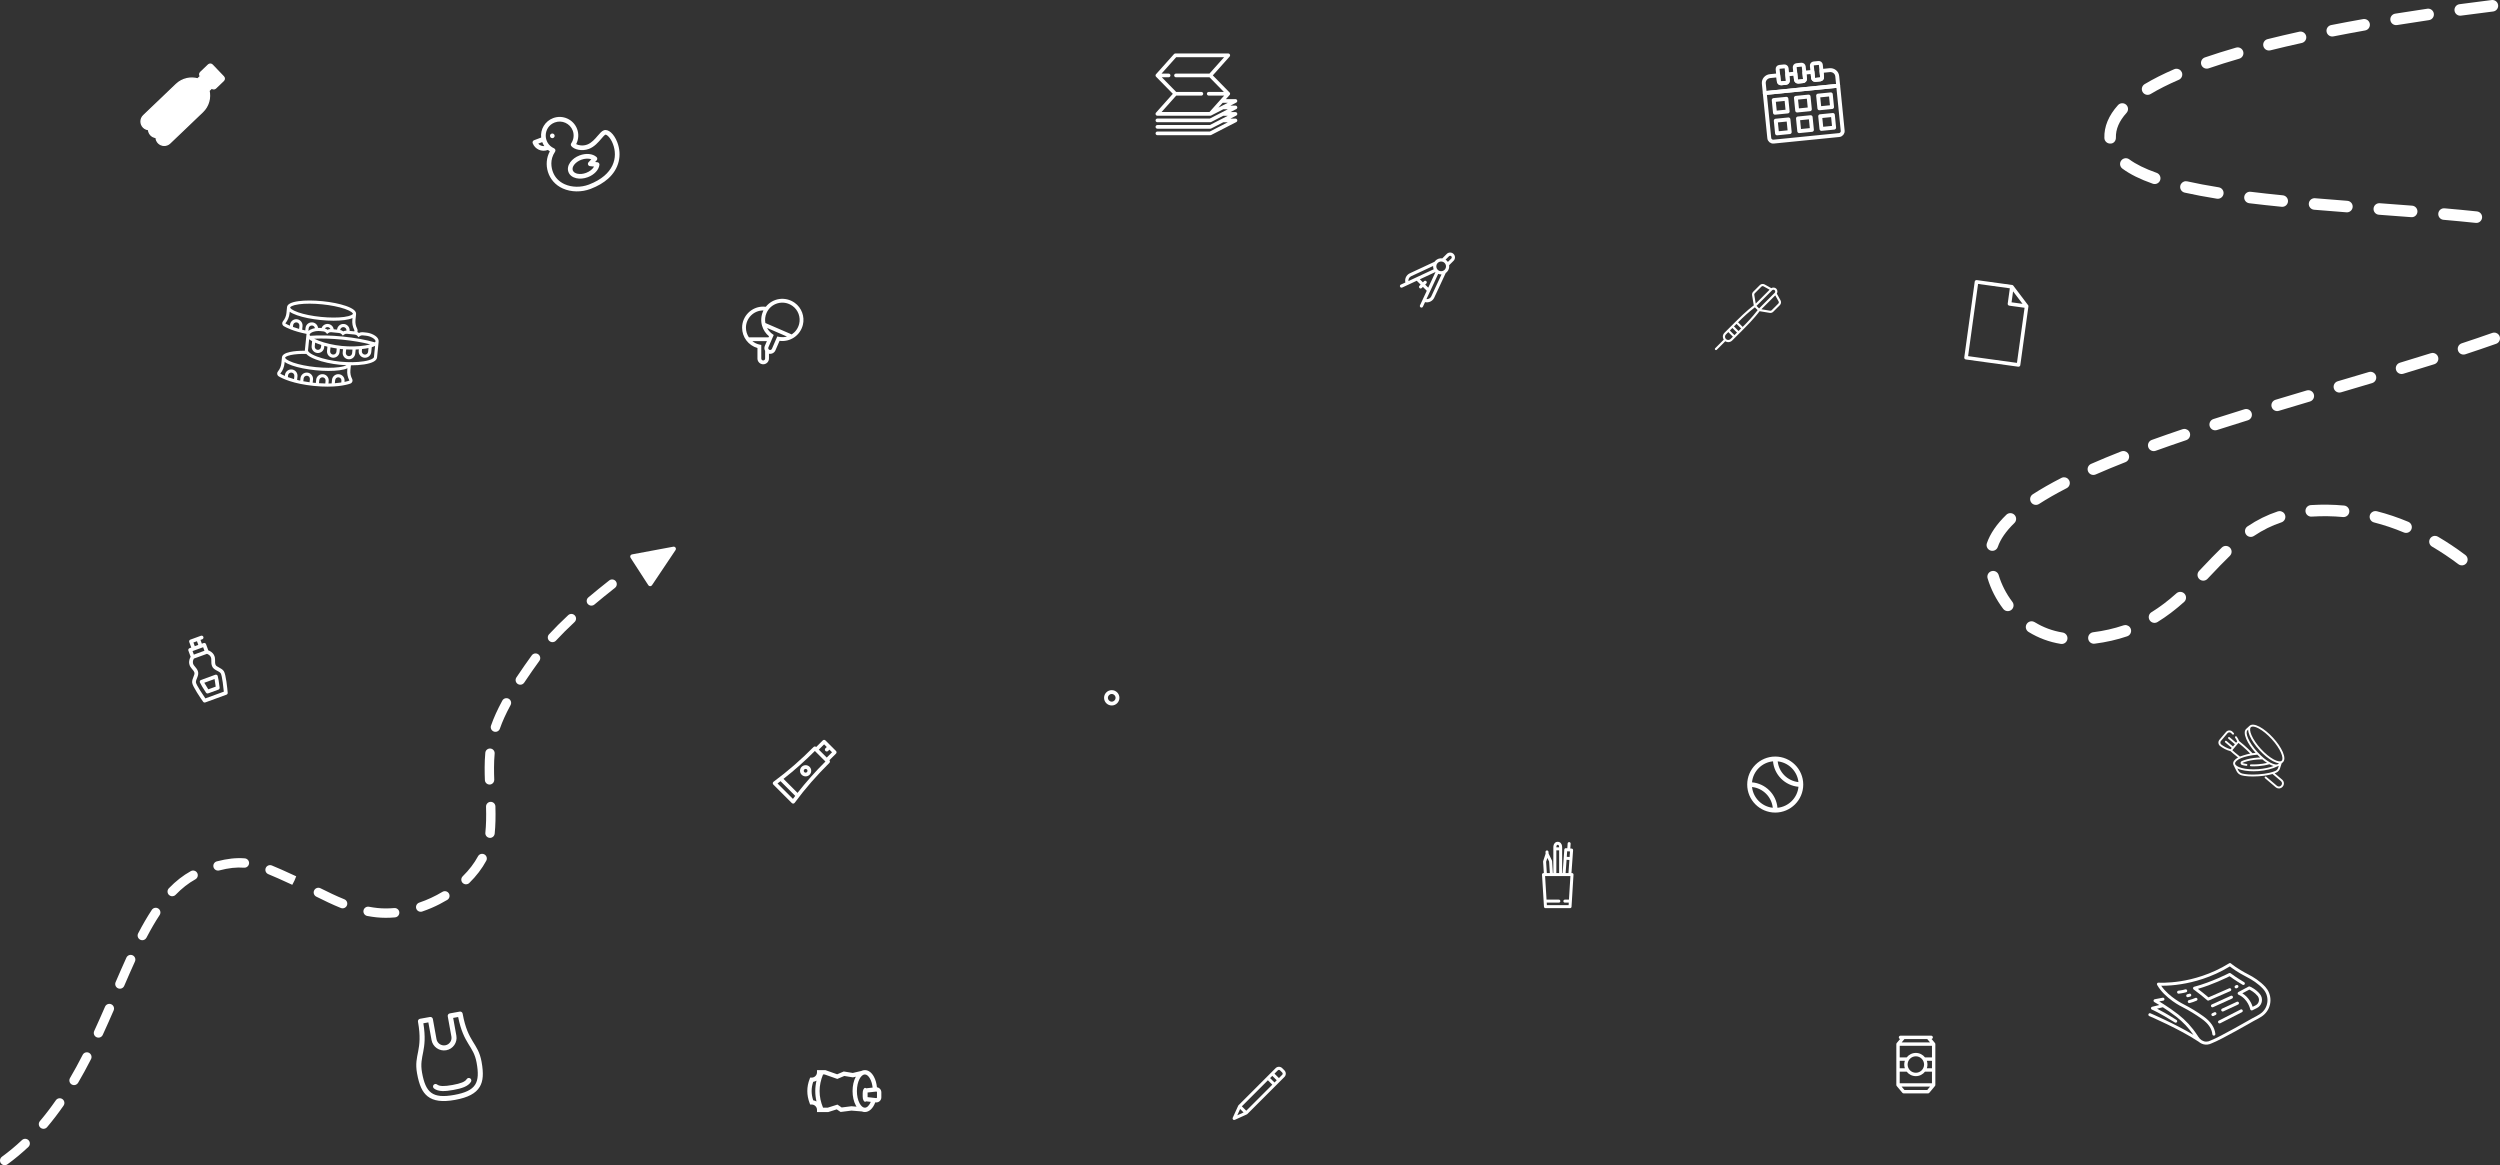 <?xml version="1.0" encoding="UTF-8"?>
<svg id="Réteg_1" data-name="Réteg 1" xmlns="http://www.w3.org/2000/svg" viewBox="0 0 1921.026 895.367">
  <rect x="0" y="0" width="1921.026" height="895.367" fill="#333333" stroke="none"/>
  <defs>
    <style>
      .cls-1, .cls-2 {
        fill: #fff;
      }

      .cls-2 {
        stroke-miterlimit: 10;
      }

      .cls-2, .cls-3 {
        stroke: #fff;
      }

      .cls-3 {
        fill: none;
        stroke-linecap: round;
        stroke-linejoin: round;
        stroke-width: 3px;
      }
    </style>
  </defs>
  <path class="cls-1" d="M517.364,420.087l-31.734,5.916c-1.184,.221-1.765,1.573-1.111,2.584l13.644,21.086c.661,1.021,2.151,1.033,2.828,.022l18.09-27.002c.834-1.245-.243-2.881-1.717-2.606"/>
  <path class="cls-1" d="M5.023,895.076c-1.511,.649-3.323,.194-4.332-1.191-1.171-1.607-.817-3.863,.791-5.036,5.304-3.861,10.484-8.167,15.396-12.795,1.447-1.365,3.73-1.296,5.095,.152,1.365,1.447,1.296,3.728-.152,5.094-5.13,4.836-10.547,9.335-16.095,13.378-.224,.161-.458,.293-.703,.398m29.831-27.976c-1.216,.522-2.675,.353-3.755-.558-1.519-1.286-1.707-3.56-.421-5.078,4.178-4.94,8.301-10.324,12.249-16.008,1.137-1.634,3.383-2.04,5.017-.903,1.634,1.136,2.038,3.383,.903,5.016-4.081,5.871-8.342,11.437-12.669,16.548-.371,.443-.828,.77-1.324,.983m23.478-33.577c-1.016,.437-2.221,.403-3.248-.201-1.717-1.005-2.292-3.213-1.287-4.932,3.288-5.604,6.471-11.438,9.731-17.829,.908-1.773,3.078-2.476,4.848-1.571,1.774,.905,2.478,3.073,1.574,4.848-3.327,6.516-6.576,12.47-9.935,18.2-.403,.687-1.002,1.193-1.683,1.485m273.353-135.889c-2.37,1.019-4.81,1.956-7.259,2.79-1.881,.64-3.931-.368-4.572-2.252-.64-1.882,.403-3.92,2.252-4.573,6.233-2.119,12.286-4.934,17.881-8.296,1.729-1.023,3.922-.475,4.947,1.233,1.023,1.705,.47,3.92-1.234,4.947-3.836,2.303-7.876,4.373-12.015,6.151m-26.995,7.019c-.339,.146-.707,.243-1.094,.279-4.893,.444-9.674,.43-14.219-.037-2.374-.248-4.794-.603-7.192-1.058-1.957-.374-3.239-2.259-2.869-4.214,.375-1.954,2.254-3.232,4.215-2.868,2.198,.418,4.415,.745,6.588,.972,4.08,.419,8.394,.43,12.82,.025,1.984-.178,3.738,1.283,3.918,3.262,.146,1.596-.773,3.04-2.167,3.639m54.812-25.415c-1.326,.57-2.925,.307-3.997-.788-1.392-1.42-1.37-3.705,.051-5.096,4.889-4.791,8.844-9.964,11.76-15.373,.937-1.759,3.13-2.406,4.88-1.462,1.754,.944,2.406,3.13,1.462,4.881-3.258,6.049-7.65,11.801-13.056,17.101-.329,.321-.703,.566-1.1,.737m-282.402,117.803c-.907,.39-1.966,.408-2.933-.038-1.808-.832-2.597-2.971-1.765-4.78,2.879-6.247,5.636-12.492,8.322-18.676,.798-1.821,2.919-2.66,4.742-1.869,1.827,.793,2.662,2.916,1.871,4.743-2.708,6.231-5.487,12.523-8.389,18.819-.388,.841-1.059,1.462-1.848,1.801m187.586-99.367c-.85,.366-1.841,.405-2.767,.033-6.538-2.63-12.941-5.746-18.884-8.72-1.777-.891-2.501-3.055-1.607-4.836,.892-1.782,3.056-2.497,4.836-1.608,5.802,2.904,12.046,5.944,18.344,8.477,1.847,.742,2.741,2.84,1.999,4.688-.371,.921-1.077,1.604-1.921,1.966m113.281-54.118c-.543,.234-1.15,.337-1.778,.274-1.978-.2-3.426-1.964-3.227-3.945,.584-5.859,.75-12.22,.521-20.027-.058-1.99,1.513-3.646,3.498-3.706,1.99-.058,3.648,1.508,3.706,3.498,.237,8.119,.061,14.778-.553,20.952-.137,1.35-1,2.453-2.167,2.954m-284.403,115.886c-.876,.377-1.901,.407-2.849-.002-1.827-.785-2.671-2.904-1.883-4.733,2.776-6.448,5.525-12.758,8.302-18.854,.83-1.809,2.968-2.609,4.774-1.784,1.809,.824,2.61,2.962,1.785,4.772-2.759,6.05-5.486,12.313-8.243,18.715-.379,.882-1.068,1.535-1.886,1.886m131.017-79.535l-2.108-.968c-6.175-2.835-11.506-5.283-16.303-7.212-1.845-.747-2.74-2.845-1.997-4.692,.743-1.844,2.838-2.737,4.692-1.997,4.952,1.997,10.355,4.478,16.616,7.353l2.127,.975-1.363,3.344-1.664,3.197Zm-113.799,42.279c-.96,.412-2.093,.405-3.091-.116-1.766-.919-2.449-3.096-1.53-4.862,3.573-6.848,7.007-12.752,10.499-18.041,1.099-1.659,3.331-2.117,4.994-1.019,1.658,1.095,2.116,3.33,1.019,4.993-3.352,5.079-6.662,10.773-10.122,17.403-.399,.765-1.035,1.326-1.769,1.642m266.83-119.612c-.397,.171-.832,.274-1.289,.29-1.99,.074-3.661-1.479-3.734-3.467-.212-5.734-.369-13.301,.328-20.951,.179-1.981,1.934-3.44,3.915-3.261,1.981,.18,3.442,1.931,3.261,3.916-.657,7.242-.507,14.509-.303,20.029,.056,1.53-.849,2.873-2.178,3.444m-188.394,63.897c-.521,.224-1.103,.329-1.706,.281-5.74-.46-11.799,.21-19.068,2.103-1.924,.506-3.892-.652-4.394-2.578-.502-1.925,.637-3.893,2.578-4.394,8.069-2.107,14.889-2.843,21.457-2.318,1.984,.159,3.466,1.897,3.307,3.88-.111,1.381-.984,2.515-2.174,3.026m-55.461,21.925c-1.293,.555-2.849,.321-3.928-.717-1.43-1.385-1.468-3.668-.088-5.099,5.373-5.557,10.899-9.874,16.896-13.202,1.771-.948,3.938-.336,4.9,1.403,.967,1.742,.339,3.934-1.403,4.901-5.366,2.976-10.341,6.872-15.206,11.908-.345,.355-.744,.622-1.171,.806m248.367-126.336c-.796,.342-1.717,.401-2.599,.094-1.884-.649-2.88-2.7-2.229-4.58,2.032-5.88,4.958-12.343,8.697-19.213,.957-1.748,3.143-2.392,4.889-1.442,1.75,.953,2.394,3.139,1.442,4.889-3.549,6.52-6.316,12.615-8.218,18.117-.345,.999-1.084,1.749-1.982,2.135m19.11-36.197c-1.08,.465-2.364,.392-3.413-.302-1.659-1.099-2.118-3.334-1.019-4.994,4.118-6.228,8.277-12.068,11.8-16.964,1.167-1.616,3.416-1.981,5.031-.817,1.614,1.164,1.981,3.415,.817,5.03-3.483,4.837-7.588,10.608-11.636,16.725-.401,.609-.956,1.054-1.58,1.322m24.723-32.698c-1.267,.545-2.79,.334-3.868-.659-1.465-1.35-1.556-3.629-.208-5.093,4.306-4.669,9.253-9.61,14.705-14.688,1.443-1.356,3.733-1.279,5.092,.182,1.357,1.455,1.276,3.735-.182,5.093-5.317,4.955-10.134,9.763-14.314,14.298-.355,.386-.775,.674-1.225,.867m29.894-28.056c-1.423,.611-3.131,.254-4.18-.992-1.282-1.522-1.086-3.793,.438-5.076,4.917-4.139,10.155-8.397,16.012-13.013,1.569-1.234,3.828-.967,5.061,.598,1.23,1.563,.963,3.83-.599,5.061-5.796,4.571-10.974,8.78-15.836,12.868-.275,.233-.579,.418-.896,.554"/>
  <path class="cls-1" d="M1778.158,161.162c8.23,.695,16.55,1.349,24.894,1.984,2.422,.215,4.571-1.639,4.761-4.081,.186-2.446-1.643-4.578-4.086-4.761-8.321-.637-16.617-1.293-24.826-1.98-.221-.021-.438-.021-.652-.008-2.159,.133-3.953,1.833-4.139,4.056-.205,2.439,1.606,4.584,4.047,4.789h.001Z"/>
  <path class="cls-1" d="M1744.573,38.686c7.601-1.9,15.719-3.807,24.13-5.657,2.391-.529,3.902-2.897,3.375-5.285-.476-2.163-2.455-3.607-4.6-3.475-.227,.014-.457,.045-.685,.094-8.492,1.873-16.692,3.797-24.373,5.716-2.376,.593-3.819,3.005-3.226,5.38,.595,2.377,2.985,3.835,5.38,3.227h0Z"/>
  <path class="cls-1" d="M1728.359,156.17c8.076,.986,16.401,1.892,24.898,2.73,2.451,.262,4.607-1.542,4.849-3.978,.24-2.436-1.541-4.609-3.979-4.849-8.428-.835-16.683-1.727-24.692-2.709-.276-.035-.548-.039-.815-.023-2.092,.129-3.862,1.73-4.126,3.885-.297,2.432,1.434,4.647,3.865,4.943h0Z"/>
  <path class="cls-1" d="M1745.557,312.726c.709,2.347,3.192,3.677,5.527,2.964,7.955-2.402,15.939-4.786,23.911-7.156,2.348-.696,3.686-3.166,2.988-5.513-.599-2.018-2.505-3.289-4.519-3.165-.33,.02-.663,.078-.994,.177-7.985,2.371-15.981,4.76-23.949,7.167-2.345,.707-3.672,3.181-2.964,5.527h0Z"/>
  <path class="cls-1" d="M1652.523,72.262c6.155-3.699,13.453-7.378,21.688-10.94,2.247-.971,3.281-3.583,2.309-5.831-.761-1.762-2.531-2.778-4.342-2.666-.499,.031-1.002,.145-1.488,.357-8.594,3.715-16.242,7.575-22.732,11.472-2.1,1.262-2.781,3.986-1.518,6.086,1.26,2.101,3.988,2.779,6.084,1.521h0Z"/>
  <path class="cls-1" d="M1675.365,142.713c-.536,2.389,.969,4.76,3.357,5.299,7.476,1.669,15.811,3.243,24.774,4.674,2.414,.385,4.692-1.261,5.079-3.68,.385-2.418-1.263-4.691-3.68-5.075-8.784-1.403-16.937-2.944-24.235-4.577-.418-.092-.834-.123-1.242-.098-1.919,.118-3.612,1.486-4.053,3.457h0Z"/>
  <path class="cls-1" d="M1725.689,314.298c-.348,.021-.698,.084-1.043,.191-8.017,2.484-15.971,4.985-23.824,7.507-2.331,.749-3.616,3.247-2.867,5.579,.752,2.331,3.258,3.628,5.58,2.867,7.822-2.515,15.747-5.006,23.735-7.48,2.339-.725,3.649-3.209,2.925-5.549-.618-1.995-2.513-3.238-4.505-3.116h-.001Z"/>
  <path class="cls-1" d="M1697.138,52.519c7.231-2.499,15.15-4.992,23.539-7.418,2.353-.678,3.707-3.136,3.029-5.489-.588-2.034-2.503-3.322-4.53-3.197-.321,.02-.642,.075-.965,.169-8.53,2.466-16.594,5.007-23.969,7.548-2.313,.798-3.544,3.325-2.744,5.641,.796,2.311,3.309,3.528,5.64,2.747h0Z"/>
  <path class="cls-1" d="M1867.901,271.402c-7.767,2.43-15.714,4.868-23.799,7.314-2.343,.712-3.668,3.186-2.959,5.531,.709,2.346,3.183,3.653,5.531,2.959,8.11-2.457,16.084-4.901,23.875-7.34,2.338-.73,3.64-3.219,2.908-5.556-.621-1.988-2.511-3.226-4.5-3.103-.352,.022-.707,.086-1.056,.195h0Z"/>
  <path class="cls-1" d="M1877.63,168.902c8.471,.741,16.747,1.524,24.753,2.367,2.428,.275,4.62-1.513,4.875-3.946,.255-2.437-1.511-4.619-3.948-4.876-8.053-.849-16.384-1.637-24.907-2.383-.224-.017-.446-.021-.667-.007-2.153,.133-3.944,1.823-4.138,4.039-.213,2.439,1.593,4.592,4.031,4.806h0Z"/>
  <path class="cls-1" d="M1891.064,12.015c8.956-1.202,17.246-2.26,24.668-3.178,2.43-.302,4.158-2.513,3.858-4.946-.29-2.339-2.348-4.026-4.67-3.883-.091,.006-.183,.016-.274,.026-7.453,.919-15.777,1.98-24.767,3.193-2.427,.328-4.128,2.559-3.803,4.986s2.58,4.162,4.988,3.801h0Z"/>
  <path class="cls-1" d="M1629.952,123.369c-1.456,1.968-1.04,4.747,.932,6.204,5.894,4.354,13.531,8.148,23.347,11.6,2.308,.813,4.839-.403,5.656-2.709,.812-2.311-.403-4.844-2.713-5.657-8.844-3.113-15.916-6.599-21.019-10.372-.873-.64-1.903-.92-2.906-.858-1.265,.078-2.485,.691-3.296,1.791h0Z"/>
  <path class="cls-1" d="M1792.994,27.972c8.173-1.614,16.333-3.133,24.398-4.567,2.412-.426,4.019-2.73,3.592-5.143-.398-2.241-2.416-3.787-4.633-3.65-.169,.01-.339,.03-.508,.061-8.121,1.438-16.336,2.969-24.57,4.596-2.403,.474-3.965,2.809-3.491,5.211,.473,2.404,2.782,3.958,5.212,3.492Z"/>
  <path class="cls-1" d="M1827.96,165.008c8.344,.615,16.65,1.231,24.856,1.866,2.447,.223,4.575-1.632,4.762-4.078,.19-2.441-1.636-4.577-4.079-4.765-8.215-.635-16.53-1.25-24.885-1.872-.205-.012-.406-.014-.608-.002-2.178,.134-3.977,1.86-4.143,4.101-.181,2.441,1.653,4.567,4.096,4.75h.001Z"/>
  <path class="cls-1" d="M1796.341,292.958c-2.349,.694-3.689,3.161-2.995,5.512,.694,2.348,3.151,3.681,5.512,2.995,8.031-2.374,16.015-4.738,23.912-7.089,2.349-.699,3.687-3.17,2.986-5.515-.599-2.018-2.507-3.287-4.519-3.163-.33,.02-.666,.078-.995,.177-7.894,2.35-15.874,4.711-23.9,7.084h0Z"/>
  <path class="cls-1" d="M1841.884,19.256c8.433-1.353,16.652-2.615,24.564-3.779,2.424-.354,4.098-2.609,3.742-5.031-.339-2.3-2.381-3.923-4.656-3.783-.124,.008-.251,.02-.377,.04-7.947,1.167-16.209,2.432-24.68,3.796-2.419,.387-4.065,2.663-3.674,5.082,.389,2.415,2.612,4.022,5.082,3.674h0Z"/>
  <path class="cls-1" d="M1632.869,480.308c-.385,.024-.772,.1-1.155,.229-7.264,2.466-15.098,4.244-23.285,5.283-2.431,.308-4.15,2.529-3.842,4.958,.306,2.429,2.462,4.146,4.958,3.843,8.777-1.114,17.196-3.027,25.022-5.685,2.318-.787,3.56-3.306,2.773-5.625-.657-1.935-2.523-3.123-4.47-3.003h0Z"/>
  <path class="cls-1" d="M1850.553,400.965c-7.936-3.329-16.067-6.063-24.172-8.132-.458-.117-.922-.158-1.369-.13-1.872,.115-3.535,1.419-4.026,3.333-.604,2.372,.829,4.787,3.203,5.393,7.682,1.959,15.4,4.556,22.932,7.715,2.27,.949,4.859-.115,5.805-2.374,.948-2.259-.115-4.857-2.374-5.805h0Z"/>
  <path class="cls-1" d="M1751.399,392.744c-.373,.023-.754,.095-1.127,.219-8.139,2.704-15.742,6.46-23.243,11.487-2.036,1.362-2.58,4.119-1.216,6.153,1.365,2.035,4.114,2.576,6.152,1.215,6.828-4.573,13.732-7.989,21.103-10.434,2.324-.773,3.582-3.283,2.811-5.607-.647-1.952-2.52-3.153-4.481-3.032h0Z"/>
  <path class="cls-1" d="M1916.321,255.56c-.404,.025-.809,.106-1.208,.248-7.523,2.664-15.382,5.332-23.521,8.008-2.325,.763-3.592,3.271-2.826,5.598,.763,2.325,3.249,3.594,5.597,2.827,8.203-2.698,16.125-5.385,23.709-8.07,2.308-.818,3.516-3.353,2.7-5.661-.676-1.911-2.526-3.068-4.452-2.95h.001Z"/>
  <path class="cls-1" d="M1801.224,388.468c-8.259-.767-16.675-.895-25.076-.377l-.443,.029c-2.445,.151-4.304,2.255-4.154,4.7,.151,2.444,2.254,4.304,4.699,4.154l.501-.033c7.889-.486,15.847-.365,23.65,.36,2.437,.211,4.6-1.568,4.828-4.006,.225-2.44-1.568-4.6-4.006-4.828h.001Z"/>
  <path class="cls-1" d="M1894.401,426.461c-6.879-5.183-13.979-9.926-21.103-14.095-.788-.463-1.661-.652-2.509-.6-1.426,.088-2.782,.861-3.557,2.187-1.239,2.113-.529,4.83,1.586,6.066,6.827,3.999,13.638,8.55,20.244,13.527,1.954,1.475,4.738,1.086,6.212-.873,1.474-1.956,1.084-4.738-.873-6.212h0Z"/>
  <path class="cls-1" d="M1621.577,110.32c2.569,.115,4.378-2.113,4.305-4.562-.187-6.484,2.489-12.715,8.185-19.037,1.642-1.821,1.494-4.628-.325-6.264-.921-.833-2.094-1.203-3.242-1.133-1.12,.069-2.213,.562-3.021,1.458-7.197,7.99-10.718,16.478-10.464,25.237,.071,2.447,2.113,4.373,4.561,4.3h0Z"/>
  <path class="cls-1" d="M1544.508,394.302c-1.018,.063-2.02,.474-2.809,1.239-7.411,7.168-12.444,14.522-14.958,21.861-.794,2.319,.442,4.839,2.758,5.634,2.318,.794,4.839-.443,5.634-2.758,2.056-6,6.34-12.178,12.734-18.361,1.759-1.703,1.807-4.512,.103-6.272-.938-.971-2.214-1.419-3.462-1.342h0Z"/>
  <path class="cls-1" d="M1585.76,366.751c-.593,.037-1.188,.195-1.75,.484-8.179,4.195-15.584,8.429-22.007,12.578-2.057,1.329-2.647,4.076-1.316,6.133s4.072,2.65,6.133,1.316c6.174-3.989,13.321-8.072,21.24-12.136,2.178-1.117,3.041-3.791,1.92-5.971-.828-1.617-2.515-2.509-4.22-2.404h0Z"/>
  <path class="cls-1" d="M1584.944,486.026c-7.687-1.236-14.932-3.923-21.535-7.982-.807-.497-1.712-.704-2.592-.65-1.392,.086-2.722,.825-3.509,2.104-1.283,2.086-.631,4.816,1.455,6.1,7.597,4.673,15.933,7.764,24.773,9.185,2.408,.377,4.692-1.257,5.083-3.675,.389-2.419-1.257-4.693-3.675-5.082h0Z"/>
  <path class="cls-1" d="M1710.078,419.498c-1.014,.063-2.013,.473-2.803,1.233-4.989,4.808-9.855,9.942-14.562,14.905l-2.907,3.063c-1.689,1.773-1.618,4.58,.156,6.269,1.775,1.69,4.585,1.625,6.269-.156l2.917-3.072c4.853-5.117,9.437-9.953,14.282-14.623,1.763-1.7,1.816-4.508,.114-6.271-.939-.975-2.214-1.425-3.468-1.348h.002Z"/>
  <path class="cls-1" d="M1535.796,441.875c-.599-2.018-2.507-3.289-4.521-3.165-.331,.02-.663,.078-.994,.174-2.347,.698-3.686,3.165-2.99,5.512,2.449,8.257,6.594,16.365,11.989,23.455,1.487,1.955,4.274,2.329,6.214,.845,1.95-1.483,2.327-4.265,.844-6.214-4.75-6.245-8.396-13.371-10.541-20.608h0Z"/>
  <path class="cls-1" d="M1678.224,329.582c-.382,.024-.768,.099-1.146,.227-8.049,2.718-15.94,5.461-23.63,8.233-2.305,.832-3.5,3.373-2.671,5.676,.828,2.302,3.374,3.5,5.676,2.67,7.634-2.751,15.47-5.477,23.459-8.174,2.322-.783,3.568-3.301,2.785-5.62-.656-1.94-2.521-3.132-4.473-3.011h0Z"/>
  <path class="cls-1" d="M1675.067,454.806c-.961,.059-1.91,.43-2.684,1.122-6.495,5.818-12.762,10.554-19.159,14.483-2.086,1.283-2.738,4.013-1.457,6.101,1.283,2.082,4.007,2.742,6.102,1.457,6.853-4.211,13.536-9.258,20.433-15.433,1.824-1.633,1.979-4.437,.345-6.263-.942-1.051-2.273-1.548-3.58-1.468h0Z"/>
  <path class="cls-1" d="M1610.351,364.583c7.065-3.101,14.759-6.289,22.875-9.473,2.279-.895,3.403-3.468,2.507-5.75-.72-1.836-2.532-2.922-4.401-2.806-.45,.028-.904,.127-1.349,.299-8.221,3.228-16.026,6.461-23.196,9.61-2.244,.984-3.263,3.601-2.278,5.842,.983,2.244,3.597,3.261,5.842,2.279h0Z"/>
  <g>
    <path class="cls-2" d="M160.448,77.804c.694-2.669,.736-5.454,.13-8.129l2.128-2.034c.797,.834,2.119,.864,2.954,.067l6.042-5.775c.833-.797,.864-2.119,.067-2.954l-8.662-9.063c-.797-.834-2.12-.863-2.954-.067l-6.042,5.775c-.834,.797-.864,2.119-.067,2.954l-2.128,2.034c-2.646-.726-5.429-.81-8.127-.238-3.128,.663-6.004,2.183-8.316,4.393l-25.166,24.053c-2.498,2.388-2.588,6.364-.2,8.862,1.108,1.16,2.559,1.799,4.045,1.915,.048,1.489,.621,2.967,1.729,4.127s2.559,1.799,4.045,1.915c.048,1.489,.622,2.968,1.73,4.127,2.388,2.498,6.364,2.588,8.862,.201l25.166-24.053c2.312-2.21,3.96-5.014,4.765-8.109"/>
    <rect class="cls-2" x="128.632" y="72.97" width="16.994" height="20.894" transform="translate(-19.64 117.859) rotate(-43.704)"/>
    <rect class="cls-2" x="160.817" y="54.6" width="4.179" height="8.358" transform="translate(4.526 128.844) rotate(-43.704)"/>
    <path class="cls-2" d="M151.762,64.942c.745,.267,1.577,.091,2.149-.456l3.021-2.887,2.887,3.021-3.021,2.887c-.573,.547-.786,1.37-.553,2.126,1.366,4.43,.306,9.15-2.761,12.55l-14.384-15.05c3.535-2.91,8.299-3.755,12.662-2.19Z"/>
    <path class="cls-2" d="M124.677,106.878c-.796-.833-.766-2.158,.067-2.954s.864-2.121,.067-2.955-2.12-.864-2.954-.066-2.158,.766-2.954-.068-.766-2.158,.067-2.954,.865-2.12,.068-2.954-2.121-.864-2.955-.067-2.158,.766-2.954-.067-.766-2.158,.067-2.954l7.552-7.218,14.436,15.104-7.552,7.218c-.833,.796-2.158,.766-2.954-.067"/>
  </g>
  <g>
    <path class="cls-1" d="M474.335,109.349c-2.498-6.54-6.965-10.498-10.389-9.206-1.583,.597-2.936,2.177-4.649,4.178-2.095,2.448-4.703,5.494-8.028,6.748-3.362,1.268-6.827,.631-8.536-.322,1.869-3.594,2.151-7.839,.716-11.643-2.785-7.385-11.061-11.128-18.446-8.342-6.229,2.349-9.866,8.604-9.181,14.937l-5.446,2.054c-.925,.349-1.392,1.381-1.043,2.306,1.741,4.616,6.913,6.955,11.529,5.214l.123-.046c.477,.387,.98,.747,1.508,1.074-5.25,9.547-1.905,23.224,9.955,28.529,6.383,2.855,14.326,2.984,21.294,.355l.222-.085c5.35-2.069,9.819-4.684,13.281-7.773,8.497-7.581,10.847-18.135,7.088-27.978m-60.734,1.014l3.061-1.155c.409,1.085,.942,2.101,1.58,3.035-1.764,.176-3.507-.538-4.641-1.88m39.074,31.4l-.196,.075c-6.103,2.302-13.03,2.203-18.569-.275-4.326-1.935-7.441-5.153-9.008-9.306l-.02-.053c-1.201-3.176-2.589-9.423,1.614-15.586,.299-.44,.388-.99,.241-1.501-.147-.511-.513-.931-.999-1.145-8.802-3.873-8.407-16.49,.529-19.861,5.539-2.089,11.745,.718,13.834,6.257,1.216,3.224,.782,6.877-1.16,9.77-.428,.638-.402,1.479,.067,2.089,2.058,2.673,8.117,4.231,13.523,2.192,4.184-1.578,7.123-5.012,9.484-7.77,1.156-1.352,2.468-2.884,3.192-3.158,.687-.259,3.743,1.791,5.784,7.135,3.869,10.131,1.09,23.632-18.317,31.137"/>
    <path class="cls-1" d="M423.771,102.702c.924-.349,1.957,.118,2.305,1.043s-.118,1.958-1.042,2.306-1.957-.119-2.306-1.044,.118-1.957,1.043-2.305"/>
    <path class="cls-1" d="M458.954,121.895c-.024-.481-.241-.932-.602-1.251-2.951-2.607-8.045-3.09-12.979-1.229-3.01,1.135-5.562,3.007-7.186,5.272-1.78,2.482-2.269,5.152-1.376,7.518s3.023,4.049,5.999,4.738c2.715,.627,5.867,.348,8.877-.787,4.934-1.861,8.44-5.587,8.935-9.493,.06-.478-.075-.96-.375-1.337-.3-.378-.738-.618-1.217-.667l-1.734-.18,1.183-1.28c.327-.353,.497-.824,.474-1.304m-8.53,10.913c-4.537,1.711-9.238,.857-10.265-1.866s1.939-6.468,6.476-8.18c2.756-1.04,5.659-1.146,7.724-.378l-2.12,2.291c-.461,.498-.6,1.212-.361,1.846s.815,1.079,1.49,1.149l3.105,.321c-1.044,1.939-3.293,3.776-6.05,4.816"/>
  </g>
  <path class="cls-1" d="M642.395,579.08c.56-.56,.56-1.469,0-2.03l-8.122-8.122c-.56-.56-1.47-.56-2.03,0l-5.076,5.076c-.569-.569-1.498-.55-2.039,.009-9.471,9.634-20.097,18.86-30.728,26.681-.698,.515-.791,1.543-.165,2.172l14.213,14.213c.623,.623,1.652,.539,2.171-.165,8.446-11.48,16.862-20.89,26.7-30.728,.57-.57,.545-1.484,0-2.03l5.076-5.076Zm-33.093,34.792l-11.86-11.859c.771-.576,1.542-1.159,2.313-1.749l11.295,11.296c-.59,.77-1.173,1.541-1.748,2.312m3.521-4.6l-10.78-10.781c8.357-6.554,16.579-13.859,24.114-21.436l8.111,8.111c-7.601,7.557-14.908,15.776-21.445,24.106m20.435-37.298l2.03,2.03-1.015,1.016c-.561,.56-.561,1.469,0,2.03,.561,.561,1.47,.561,2.03,0l1.016-1.015,2.03,2.03-4.061,4.061-6.091-6.091,4.061-4.061Z"/>
  <path class="cls-1" d="M615.999,589.231c-.813,.814-1.261,1.895-1.261,3.046s.448,2.232,1.261,3.045c.84,.84,1.943,1.26,3.046,1.26s2.206-.42,3.045-1.26c.814-.813,1.262-1.895,1.262-3.045s-.448-2.232-1.262-3.046c-1.679-1.679-4.411-1.679-6.091,0m4.061,4.061c-.271,.271-.632,.42-1.015,.42s-.744-.149-1.015-.42-.421-.632-.421-1.015,.15-.744,.421-1.015c.28-.28,.647-.42,1.015-.42s.735,.14,1.015,.42c.271,.271,.421,.631,.421,1.015,0,.383-.15,.744-.421,1.015"/>
  <g>
    <path class="cls-1" d="M349.738,845.155c9.857-1.782,15.853-4.954,18.872-9.982,2.649-4.416,3.08-10.178,1.44-19.27-2.692-14.921-10.492-14.509-14.551-37.01-.19-1.053-1.198-1.752-2.251-1.562l-7.626,1.376c-1.053,.19-1.753,1.197-1.563,2.25l2.805,15.549c.565,3.13-1.522,6.138-4.654,6.703-3.177,.573-6.227-1.546-6.801-4.723l-2.79-15.465c-.19-1.053-1.197-1.752-2.25-1.562l-7.627,1.376c-1.053,.19-1.752,1.197-1.562,2.25,4.059,22.497-3.383,24.896-.701,39.762,1.641,9.093,4.058,14.343,8.084,17.556,4.585,3.657,11.308,4.533,21.157,2.756l.019-.003Zm-25.446-20.997c-2.396-13.281,4.474-16.422,1.027-37.852l3.831-.691,2.446,13.558c.953,5.28,6.023,8.799,11.302,7.847,5.234-.944,8.724-5.97,7.779-11.203l-2.461-13.642,3.831-.691c4.257,21.274,11.784,21.775,14.19,35.106,2.754,15.265-.147,21.671-17.187,24.751l-.019,.003c-16.896,3.048-21.962-1.793-24.74-17.187"/>
    <path class="cls-1" d="M361.886,831.283c.57-.906,.298-2.101-.608-2.672-.905-.57-2.101-.298-2.671,.608-1.272,2.021-4.439,3.324-10.934,4.496s-9.925,1.061-11.821-.387c-.851-.65-2.066-.488-2.716,.363-.649,.85-.488,2.066,.363,2.716,3.343,2.554,8.358,2.295,14.861,1.122,6.497-1.173,11.284-2.684,13.525-6.246"/>
  </g>
  <path class="cls-1" d="M171.99,515.738c-1.798-2.654-5.692-3.093-6.381-4.98-.843-2.311,.347-4.569-1.202-7.46-1.161-2.167-3.219-3.164-4.36-3.569l-1.732-4.745c-.273-.749-1.102-1.134-1.85-.861l-1.356,.495-1.056-2.892,1.356-.495c.749-.273,1.134-1.102,.86-1.851s-1.102-1.134-1.85-.861l-8.135,2.969c-.749,.273-1.134,1.102-.861,1.85l1.551,4.249-1.356,.495c-.749,.273-1.135,1.102-.862,1.851l1.732,4.745c-.612,1.045-1.543,3.133-1.036,5.539,.68,3.219,3.044,4.172,3.886,6.48,.69,1.89-2.007,4.726-1.672,7.919,.308,2.937,6.742,12.246,8.411,14.607,.376,.531,1.062,.746,1.674,.523l16.269-5.938c.612-.224,.998-.83,.943-1.478-.246-2.906-1.32-14.148-2.975-16.591m-19.619-20.201l-2.712,.99-1.03-2.822,2.712-.99,1.03,2.822Zm-4.408,4.761l8.135-2.969,.99,2.712-8.135,2.969-.99-2.712Zm24.024,31.178l-14.182,5.176c-1.14-1.65-7.058-10.338-7.268-12.338-.24-2.282,2.718-5.309,1.513-8.608-1.07-2.932-3.298-3.833-3.774-6.087-.327-1.546,.382-2.963,.748-3.564l9.968-3.638c.672,.225,2.123,.854,2.868,2.244,1.099,2.051-.046,4.123,1.036,7.087,1.204,3.298,5.415,3.71,6.702,5.609,1.128,1.665,2.197,12.124,2.388,14.119"/>
  <path class="cls-1" d="M165.433,518.487l-10.979,4.007c-.378,.138-.68,.426-.836,.796-.156,.37-.151,.789,.015,1.155,.658,1.453,2.442,4.435,4.655,7.779,.368,.557,1.071,.788,1.698,.559l7.841-2.862c.627-.229,1.015-.858,.938-1.521-.461-3.984-1.017-7.414-1.45-8.949-.109-.387-.374-.71-.732-.893-.357-.183-.775-.208-1.152-.07m.331,9.115l-5.693,2.078c-1.268-1.949-2.362-3.737-3.088-5.036l7.899-2.883c.282,1.462,.596,3.534,.881,5.842"/>
  <path class="cls-1" d="M948.813,860.522l9.321-4.237c.119-.054,.248-.14,.351-.244,.964-.963,27.086-27.086,28.483-28.483,1.402-1.402,1.402-3.682,0-5.084l-1.694-1.694c-1.402-1.402-3.683-1.402-5.085,0-1.09,1.09-27.845,27.845-28.483,28.483-.104,.104-.19,.235-.243,.351l-4.237,9.321c-.207,.455-.11,.99,.244,1.343,.351,.351,.886,.451,1.343,.244m28.835-33.811l3.389,3.389-1.695,1.695-3.389-3.389,1.695-1.695Zm-3.39,3.389l3.39,3.39-20.01,20.009-3.39-3.389,20.01-20.01Zm7.626-7.626c.467-.467,1.227-.467,1.695,0l1.694,1.695c.468,.467,.468,1.227,0,1.694l-2.542,2.543-3.389-3.39,2.542-2.542Zm-28.955,29.706l2.639,2.639-4.838,2.198,2.199-4.837Z"/>
  <path class="cls-1" d="M1075.825,220.339c.291,.624,1.03,.888,1.648,.6,.503-.235,10.659-4.97,11.17-5.209l2.977,2.976-.877,.877c-.484,.484-.484,1.269,0,1.753,.484,.485,1.269,.485,1.754,0l.876-.876,2.976,2.976c-.244,.524-4.984,10.691-5.208,11.171-.29,.62-.021,1.358,.6,1.648,.617,.288,1.356,.023,1.647-.6l1.625-3.484c2.817,.675,5.801-.707,7.061-3.409l8.853-18.986c.301-.209,.588-.445,.856-.713,1.431-1.431,2.015-3.393,1.751-5.257l3.404-3.404c1.45-1.45,1.45-3.81,0-5.26-1.45-1.45-3.81-1.45-5.26,0l-3.404,3.404c-1.864-.264-3.827,.32-5.257,1.751-.268,.267-.505,.555-.713,.855l-18.986,8.854c-2.741,1.278-4.082,4.28-3.41,7.062l-3.483,1.624c-.621,.289-.889,1.027-.6,1.647m19.302-1.633l.876-.876c.484-.484,.484-1.269,0-1.753-.484-.484-1.269-.484-1.753,0l-.877,.876-2.338-2.338,11.958-5.576,.023,.024,.025,.023-5.576,11.959-2.338-2.339Zm4.7,9.008c-.697,1.494-2.236,2.278-3.73,2.132l9.044-19.395c.793,.309,1.655,.458,2.54,.418l-7.854,16.845Zm13.604-30.819c.483-.483,1.27-.483,1.753,0,.484,.484,.484,1.27,0,1.754l-2.613,2.613c-.225-.341-.488-.665-.788-.965s-.624-.563-.965-.789l2.613-2.613Zm-3.401,5.155c1.45,1.45,1.45,3.81,0,5.26-1.451,1.45-3.81,1.45-5.26,0-1.451-1.45-1.451-3.81,0-5.26,1.45-1.45,3.809-1.45,5.26,0m-25.664,10.203l16.844-7.855c-.038,.861,.102,1.728,.419,2.541l-19.393,9.043c-.147-1.524,.665-3.046,2.13-3.729"/>
  <g>
    <rect class="cls-3" x="1366.395" y="51.169" width="6.954" height="12.7" rx="1.613" ry="1.613" transform="translate(1.084 136.741) rotate(-5.717)"/>
    <rect class="cls-3" x="1363.399" y="76.379" width="9.799" height="9.799" transform="translate(-1.291 136.703) rotate(-5.717)"/>
    <rect class="cls-3" x="1380.461" y="74.671" width="9.799" height="9.799" transform="translate(-1.036 138.394) rotate(-5.717)"/>
    <rect class="cls-3" x="1397.524" y="72.963" width="9.799" height="9.799" transform="translate(-.781 140.085) rotate(-5.717)"/>
    <rect class="cls-3" x="1364.985" y="92.223" width="9.799" height="9.799" transform="translate(-2.861 136.94) rotate(-5.717)"/>
    <rect class="cls-3" x="1382.048" y="90.515" width="9.799" height="9.799" transform="translate(-2.606 138.631) rotate(-5.717)"/>
    <rect class="cls-3" x="1399.11" y="88.807" width="9.799" height="9.799" transform="translate(-2.351 140.322) rotate(-5.717)"/>
    <path class="cls-3" d="M1411.74,58.506l.737,7.359-56.411,5.647-.737-7.359c-.284-2.833,1.869-5.366,4.815-5.661l6.268-.627,.472,4.713c.089,.891,.875,1.533,1.765,1.444l3.71-.371c.891-.089,1.533-.875,1.444-1.766l-.472-4.713,6.231-.624,.472,4.713c.089,.891,.875,1.533,1.765,1.444l3.71-.371c.891-.089,1.533-.875,1.444-1.766l-.472-4.713,6.23-.624,.472,4.713c.089,.891,.875,1.533,1.766,1.444l3.71-.371c.89-.089,1.533-.875,1.444-1.766l-.472-4.713,6.268-.627c2.945-.295,5.557,1.761,5.841,4.594Z"/>
    <path class="cls-3" d="M1412.477,65.865l-56.411,5.647,3.464,34.6c.166,1.661,1.647,2.872,3.308,2.706l50.397-5.045c1.661-.166,2.872-1.647,2.706-3.308l-3.464-34.6Z"/>
    <path class="cls-3" d="M1394.308,48.537h3.728c.89,0,1.613,.723,1.613,1.613v9.474c0,.89-.723,1.613-1.613,1.613h-3.729c-.89,0-1.612-.722-1.612-1.612v-9.475c0-.89,.723-1.613,1.613-1.613Z" transform="translate(1.477 139.348) rotate(-5.717)"/>
    <rect class="cls-3" x="1379.545" y="49.853" width="6.954" height="12.7" rx="1.613" ry="1.613" transform="translate(1.28 138.045) rotate(-5.717)"/>
  </g>
  <path class="cls-1" d="M1558.663,235.36v-.102l-.002-.034-.013-.122v-.013l-.027-.122-.002-.011-.035-.112-.005-.019-.042-.098-.012-.028-.048-.086-.018-.033-.067-.099-.01-.013-11.325-14.953-.01-.011-.077-.092-.027-.027-.071-.069-.024-.019-.083-.066-.018-.012-.096-.064-.012-.006-.108-.057-.013-.005-.113-.046-.034-.01-.097-.029-.137-.026-27.167-3.749c-.763-.105-1.465,.428-1.57,1.19l-8.038,58.239c-.105,.762,.427,1.465,1.189,1.57l40.306,5.563c.762,.105,1.465-.428,1.57-1.19l6.224-45.099,.012-.139Zm-11.798-11.483l7.264,9.591-8.427-1.163,1.163-8.428Zm-34.554,49.778l7.657-55.479,24.407,3.368-1.623,11.76c-.105,.762,.427,1.465,1.189,1.57l11.759,1.623-5.843,42.34-37.545-5.182Z"/>
  <path class="cls-1" d="M950.689,82.228c-.154-.637-.725-1.086-1.381-1.086h-3.839l4.489-2.309c.583-.3,.886-.96,.731-1.598-.154-.637-.725-1.087-1.381-1.087h-7.277l2.816-3.153,.005-.006c.088-.101,.16-.21,.216-.326l.009-.02c.053-.115,.09-.235,.11-.358l.006-.038,.015-.178v-.004l-.01-.178-.007-.048-.034-.164-.003-.014-.062-.171-.008-.022-.012-.023-.074-.138-.016-.027-.1-.135-.05-.056-.03-.034-12.872-13.129,12.917-14.467c.373-.418,.466-1.016,.237-1.527-.229-.512-.737-.841-1.297-.841h-40.633c-.404,0-.79,.173-1.06,.475l-13.802,15.459-.012,.014-.113,.148-.008,.013-.084,.15-.016,.034c-.051,.112-.087,.229-.107,.348l-.007,.044-.014,.171v.009l.01,.179,.006,.044,.036,.176v.002l.066,.179,.005,.016,.009,.017,.088,.163,.002,.004,.11,.147,.033,.037,.041,.046,12.871,13.129-12.916,14.466-.012,.015-.112,.145-.011,.018-.081,.145-.017,.035-.067,.173v.003l-.04,.173-.007,.045-.013,.153v.041l.01,.171,.006,.04,.031,.153,.009,.032,.064,.178,.002,.007,.009,.015,.079,.148,.018,.03,.108,.144,.026,.029,.105,.106,.03,.027,.143,.108,.025,.015,.139,.077,.032,.015,.173,.066,.015,.004,.164,.036,.045,.007,.186,.013h40.633l.16-.009,.05-.008,.108-.019,.057-.016,.096-.03,.059-.022,.09-.04,.03-.013,9.308-4.787h3.494l-13.796,7.095h-40.288c-.785,0-1.421,.637-1.421,1.422s.636,1.421,1.421,1.421h40.632c.226,0,.449-.054,.65-.158l9.308-4.787h3.495l-13.797,7.096h-40.288c-.785,0-1.421,.636-1.421,1.421s.636,1.421,1.421,1.421h40.632c.226,0,.449-.054,.65-.157l9.308-4.787h3.495l-13.797,7.095h-40.288c-.785,0-1.421,.636-1.421,1.421s.636,1.421,1.421,1.421h40.632c.226,0,.449-.054,.65-.157l19.324-9.938c.583-.3,.886-.96,.731-1.598-.154-.637-.725-1.087-1.381-1.087h-3.839l4.489-2.308c.583-.3,.885-.96,.731-1.598-.154-.638-.725-1.087-1.381-1.087h-3.839l4.489-2.308c.583-.3,.886-.961,.731-1.599m-7.252-3.237l-7.292,3.75,3.348-3.75h3.944Zm-50.911,7.095l11.265-12.616h19.313c.785,0,1.422-.637,1.422-1.421s-.637-1.422-1.422-1.422h-19.354l-11.015-11.234h5.215c.785,0,1.421-.637,1.421-1.422s-.636-1.421-1.421-1.421h-5.424l11.265-12.616h36.821l-11.264,12.616h-25.715c-.785,0-1.421,.636-1.421,1.421s.636,1.421,1.421,1.421h25.754l11.015,11.235h-11.615c-.784,0-1.421,.637-1.421,1.421s.637,1.422,1.421,1.422h11.825l-11.264,12.616h-36.822Z"/>
  <path class="cls-1" d="M1487.143,802.299c-.004-.291-.115-.59-.301-.816l-2.59-3.108c.565-.141,.985-.65,.985-1.259,0-.718-.582-1.3-1.3-1.3h-23.568c-.718,0-1.3,.582-1.3,1.3,0,.609,.42,1.118,.985,1.26l-2.59,3.107-.002,.003c-.191,.231-.299,.529-.299,.829v31.366c0,.298,.108,.598,.299,.829l.002,.003,4.333,5.199c.247,.296,.612,.467,.998,.467h18.716c.386,0,.751-.171,.998-.467l4.333-5.199c.19-.228,.301-.531,.301-.832v-31.382Zm-2.6,10.24h-5.335c-1.634-2.107-4.188-3.466-7.055-3.466s-5.422,1.359-7.055,3.466h-5.336v-8.925h24.781v8.925Zm0,8.318h-3.935c.304-.898,.47-1.86,.47-2.859s-.166-1.961-.47-2.859h3.935v5.718Zm-24.781-5.718h3.936c-.304,.898-.47,1.859-.47,2.859s.165,1.961,.47,2.859h-3.936v-5.718Zm6.066,2.859c0-3.488,2.837-6.325,6.325-6.325s6.325,2.837,6.325,6.325-2.837,6.325-6.325,6.325-6.325-2.837-6.325-6.325m-6.066,5.459h5.336c1.634,2.107,4.188,3.465,7.055,3.465s5.421-1.358,7.055-3.465h5.335v8.924h-24.781v-8.924Zm21.14-25.041l2.166,2.599h-21.83l2.166-2.599h17.498Zm0,39.164h-17.498l-2.166-2.599h21.83l-2.166,2.599Z"/>
  <path class="cls-1" d="M675.936,836.414c-.586-.524-1.312-.852-2.078-.955-.314-3.026-1.112-5.824-2.326-8.078-1.774-3.294-4.248-5.107-6.967-5.107-.96,0-1.889,.227-2.768,.664l-6.512,1.526-6.928-1.136-5.071,2.158-9.102-3.213h-6.396v1.667c0,2.267-1.845,4.111-4.111,4.111h-1.143l-.412,1.065c-2.365,6.111-2.366,12.345-.002,18.53l.409,1.072h1.148c2.266,0,4.111,1.844,4.111,4.111v1.666h8.702l6.475-2.055,2.963,2.01,8.342-1.057,7.992,.648c.74,.299,1.511,.454,2.303,.454,3.324,0,6.309-2.81,8.003-7.434l.345,.039c.143,.016,.286,.024,.428,.024,.952,0,1.879-.351,2.595-.992,.823-.736,1.295-1.793,1.295-2.897v-3.924c0-1.104-.472-2.16-1.295-2.897m-51.053,9.068c-1.621-4.794-1.622-9.457-.005-14.194,.906-.148,1.757-.46,2.522-.904-1.249,5.327-1.249,10.674,0,16.002-.764-.444-1.613-.756-2.517-.904m29.311,4.56l-7.436,.943-3.26-2.212-7.524,2.389h-3.533c-1.761-4.255-2.653-8.548-2.653-12.778s.892-8.522,2.653-12.777h1.172l9.786,3.454,5.374-2.287,6.627,1.087,2.22-.52-.022,.04c-1.598,2.967-2.477,6.874-2.477,11.004s.879,8.037,2.477,11.003c.184,.342,.376,.667,.575,.977l-3.979-.323Zm10.371,1.12c-1.415,0-2.885-1.222-4.032-3.354-1.341-2.49-2.079-5.836-2.079-9.424,0-7.529,3.22-12.777,6.111-12.777,1.415,0,2.884,1.222,4.032,3.354,1.001,1.858,1.665,4.193,1.938,6.75l-5,.555c-.229-.209-.482-.326-.748-.326-1.043,0-1.889,1.791-1.889,4v2.667c0,2.209,.846,4,1.889,4,.266,0,.518-.117,.748-.327l3.603,.4c-1.176,2.777-2.872,4.482-4.573,4.482m9.333-7.927c0,.216-.116,.352-.185,.414-.069,.062-.217,.162-.432,.138l-6.617-.735c.008-.146,.012-.295,.012-.445v-2.667c0-.15-.005-.299-.012-.445l6.617-.735c.214-.024,.363,.076,.432,.138,.069,.062,.185,.198,.185,.414v3.923Z"/>
  <path class="cls-1" d="M1754.117,577.868c-1.474-3.422-4.127-7.318-7.471-10.967-3.344-3.651-6.992-6.635-10.272-8.402-3.507-1.89-6.264-2.175-7.764-.802l-2.635,2.414c-1.498,1.373-1.456,4.145,.121,7.804,1.421,3.299,3.938,7.038,7.114,10.572-.8,.076-1.59,.169-2.364,.278-4.573-4.879-9.357-8.635-10.286-9.352-.466-1.129-1.085-2.26-1.846-3.365-.231-.336-.69-.421-1.025-.19-.336,.232-.421,.691-.19,1.027,.65,.943,1.187,1.905,1.602,2.861l-.835,.985-4.99-4.227c-.311-.263-.776-.224-1.039,.087-.263,.311-.225,.776,.086,1.039l4.99,4.227-1.474,1.74-4.99-4.227c-.311-.263-.776-.225-1.039,.087-.263,.31-.225,.776,.086,1.04l4.99,4.227-.835,.985c-2.961-.735-5.521-2.349-7.176-3.604-.417-.316-.678-.777-.736-1.296-.057-.518,.097-1.023,.435-1.421l5.062-5.976c.337-.399,.807-.633,1.329-.662,.522-.029,1.019,.152,1.4,.513,.351,.331,.697,.677,1.025,1.026,.279,.298,.747,.312,1.043,.031,.296-.279,.311-.746,.031-1.042-.349-.371-.714-.737-1.086-1.089-.678-.64-1.565-.965-2.496-.913-.929,.053-1.772,.472-2.373,1.183l-5.062,5.976c-.602,.711-.877,1.611-.775,2.536,.102,.927,.567,1.747,1.311,2.311,1.816,1.377,4.661,3.161,7.981,3.924,.572,.533,2.745,2.52,5.754,4.868-2.543,1.417-3.856,3.072-3.734,4.756,.033,.45,.167,.883,.398,1.297l.011,.025,2.206,4.449c.81,1.631,2.286,2.81,4.054,3.235,2.336,.563,6.497,1.133,13.054,.656,4.699-.342,8.111-1.035,10.521-1.748l6.411,5.431c1.047,.886,1.163,2.29,.277,3.337-.441,.52-1.002,.819-1.622,.864h-.01c-.603,.042-1.208-.167-1.705-.588l-8.183-6.931c-.311-.263-.776-.224-1.039,.087-.263,.31-.225,.776,.086,1.039l8.183,6.931c.792,.67,1.771,1.002,2.759,.935h.017c1.009-.075,1.947-.565,2.641-1.384,1.415-1.672,1.223-4-.449-5.417l-5.721-4.845c.415-.152,.787-.3,1.118-.442,1.411-.608,2.492-1.792,2.967-3.249l1.276-3.916,1.006-.921h0c1.497-1.374,1.454-4.145-.123-7.803m-38.776-1.402l4.719-5.571c1.39,1.093,5.202,4.19,9.018,8.152-3.703,.737-7.814,2.259-7.893,2.295-2.777-2.134-4.912-4.027-5.844-4.876m2.114,10.254c-.096-1.313,1.608-2.857,4.557-4.131,3.127-1.35,7.931-2.298,12.52-2.683,.723,.75,1.458,1.467,2.197,2.146-.686,.021-1.377,.056-2.066,.106-3.804,.277-7.483,.99-10.356,2.008-.59,.208-1.146,.43-1.651,.658-.625,.281-.996,.904-.946,1.586s.507,1.245,1.165,1.432c.533,.153,1.115,.291,1.73,.412,.468,.092,1.576,.257,1.628,.253,.338-.025,.626-.281,.676-.632,.058-.403-.223-.777-.626-.835-.48-.068-.948-.148-1.392-.235-.574-.114-1.116-.243-1.61-.384-.026-.007-.092-.026-.099-.12s.056-.122,.081-.133c.469-.211,.986-.417,1.538-.612,2.753-.976,6.295-1.661,9.971-1.928,1.213-.088,2.427-.128,3.618-.122,1.227,1.024,2.452,1.933,3.646,2.704-2.15,.517-4.536,.879-6.999,1.058-1.826,.133-3.632,.16-5.369,.081-.408-.018-.752,.296-.771,.704-.018,.407,.296,.752,.704,.771,1.795,.082,3.66,.053,5.544-.084,3.1-.226,6.089-.734,8.671-1.473l.027,.014c1.152,.621,2.221,1.068,3.194,1.34-3.151,1.233-7.283,2.094-11.724,2.418-10.282,.748-17.662-1.677-17.855-4.321m33.098,3.331c-.343,1.055-1.126,1.911-2.148,2.351-2.144,.923-6.107,2.126-12.806,2.614-6.368,.464-10.368-.079-12.602-.617-1.341-.324-2.463-1.218-3.077-2.457l-.721-1.454c.841,.414,1.837,.778,2.98,1.084,3.6,.966,8.3,1.3,13.238,.94,5.636-.41,11.17-1.859,14.634-3.661,.373-.077,.712-.203,1.017-.378l-.515,1.579Zm.053-3.054c-.971,.89-3.239,.511-6.067-1.013-3.138-1.692-6.648-4.568-9.884-8.1-6.964-7.602-9.639-14.895-7.684-16.686l.545-.5c.013,1.331,.416,2.952,1.214,4.802,1.474,3.422,4.128,7.316,7.472,10.967,3.344,3.65,6.991,6.634,10.272,8.402,1.773,.956,3.353,1.499,4.678,1.628l-.546,.5Zm2.635-2.414c-.971,.89-3.239,.511-6.066-1.013-3.139-1.692-6.649-4.568-9.885-8.099-3.235-3.532-5.794-7.28-7.205-10.555-1.271-2.95-1.451-5.242-.479-6.131,.297-.273,.717-.426,1.237-.464,1.177-.086,2.868,.42,4.829,1.477,3.138,1.692,6.649,4.568,9.884,8.1,6.965,7.602,9.639,14.895,7.684,16.686"/>
  <path class="cls-1" d="M287.088,257.267c-1.751-.946-3.692-1.532-5.768-1.741l-2.52-.254c-1.05-.106-2.084,.096-2.998,.571-.351-.285-.738-.519-1.147-.705l.11-1.092c.021-.207,.005-.436-.05-.7-.065-.313-.176-.621-.336-.94-1.029-2.031-1.451-4.302-1.223-6.568l.452-4.489c.231-2.288-2.392-4.401-7.795-6.276-4.754-1.651-11.148-2.941-18.004-3.632s-13.378-.703-18.366-.034c-5.669,.759-8.66,2.306-8.891,4.595l-.452,4.489c-.236,2.346-1.153,4.549-2.651,6.37-.318,.386-.513,.854-.563,1.351-.098,.977,.384,1.931,1.229,2.431,1.962,1.158,7.475,3.968,17.442,5.924-.032,.146-.054,.291-.068,.429l-1.215,12.058c-.015,.15-.018,.3-.012,.448-4.46-.02-8.355,.301-11.341,.94-4.016,.862-6.063,2.217-6.257,4.144l-.452,4.489c-.237,2.347-1.153,4.549-2.651,6.37-.317,.387-.512,.854-.562,1.352-.098,.977,.384,1.93,1.23,2.43,2.828,1.669,11.121,5.723,27.021,7.326s24.835-.715,27.939-1.786c.928-.321,1.591-1.158,1.69-2.135,.05-.498-.047-.996-.282-1.438-1.105-2.083-1.563-4.424-1.327-6.771l.373-3.701c3.706,.006,7.248-.236,10.301-.72,6.245-.991,9.542-2.793,9.801-5.358l1.215-12.058c.141-1.398-.416-3.456-3.868-5.321m-8.879,10.944c1.024-.114,2.019-.25,2.971-.409,.697-.117,1.356-.243,1.98-.377l-.29,2.874c-.134,1.33-1.325,2.303-2.655,2.169s-2.302-1.325-2.168-2.655l.161-1.602Zm2.57-2.8c-5.304,.89-11.924,1.038-18.164,.41s-12.698-2.096-17.718-4.026c-1.403-.539-2.536-1.055-3.451-1.534,6.263-.306,13.803-.054,21.654,.737s15.29,2.049,21.366,3.599c-.992,.287-2.205,.566-3.688,.814m-14.78,3.1c1.623,.087,3.253,.125,4.86,.114l-.289,2.869c-.134,1.33-1.325,2.303-2.655,2.169s-2.303-1.325-2.169-2.655l.252-2.497h.001Zm-12.021-1.587c1.574,.331,3.177,.62,4.786,.858l-.252,2.497c-.134,1.329-1.325,2.303-2.655,2.169s-2.303-1.325-2.169-2.655l.289-2.869Zm-11.814-3.632c.584,.256,1.205,.511,1.866,.765,.901,.347,1.849,.678,2.83,.994l-.161,1.602c-.134,1.33-1.326,2.303-2.655,2.169s-2.303-1.325-2.169-2.655l.29-2.874Zm-12.397-29.483c4.806-.644,11.128-.628,17.8,.044s12.871,1.918,17.451,3.509c5.171,1.796,6.219,3.344,6.179,3.745s-1.376,1.709-6.802,2.436c-4.806,.644-11.128,.629-17.8-.043s-12.87-1.919-17.451-3.51c-5.171-1.796-6.219-3.344-6.179-3.744s1.376-1.709,6.802-2.436m-10.469,14.648l.023-.056c1.804-2.191,2.907-4.843,3.192-7.667l.122-1.211c1.302,.965,3.209,1.886,5.713,2.756,4.755,1.651,11.148,2.941,18.004,3.632s13.378,.703,18.366,.034c2.629-.352,4.68-.874,6.148-1.56l-.122,1.211c-.275,2.727,.235,5.461,1.472,7.905,.063,.124,.105,.238,.126,.337l.005,.03-.075,.745-3.617-.365c.268-2.659-1.678-5.041-4.338-5.309s-5.042,1.677-5.31,4.336l-2.564-.258c-.327-2.131-2.063-3.861-4.306-4.087s-4.289,1.123-5.035,3.146l-.761-.077c-.653-.066-1.301-.092-1.941-.08-.281-2.185-2.038-3.974-4.321-4.205-2.661-.268-5.042,1.677-5.31,4.336l-.186,1.844c-.829-.177-1.622-.361-2.381-.547l.277-2.746c.268-2.659-1.678-5.041-4.338-5.309s-5.041,1.677-5.309,4.336l-.064,.633c-1.621-.701-2.747-1.309-3.422-1.708l-.05-.099Zm46.943,5.575c-.876-.007-1.728,.196-2.496,.596-.674-.545-1.469-.914-2.327-1.082l.003-.026c.134-1.329,1.325-2.303,2.655-2.169s2.303,1.326,2.169,2.655l-.003,.026Zm-12.353-1.212c-.771,.036-1.519,.237-2.201,.592-.597-.484-1.291-.831-2.04-1.02,.485-.711,1.333-1.143,2.249-1.051s1.66,.685,1.993,1.478m-16.904,1.448l.199-1.973c.134-1.329,1.325-2.303,2.655-2.169,1.117,.113,1.979,.973,2.148,2.034-.556,.101-1.105,.231-1.644,.395-1.55,.47-2.623,1.07-3.358,1.713m-7.153-1.542c-1.804-.506-3.372-1.025-4.718-1.525l.134-1.327c.134-1.329,1.325-2.303,2.654-2.169s2.303,1.326,2.169,2.655l-.238,2.366Zm11.214,2.148c1.597-.483,3.298-.639,5.055-.462l2.52,.254c.777,.078,1.478,.455,1.973,1.06l.767,.939,.939-.767c.605-.494,1.366-.724,2.144-.645l6.236,.629c.777,.078,1.478,.455,1.973,1.06l.767,.939,.939-.767c.605-.494,1.366-.724,2.144-.645l6.236,.629c.777,.078,1.478,.455,1.973,1.06l.767,.939,.939-.767c.605-.494,1.366-.724,2.144-.645l2.52,.254c1.757,.177,3.393,.67,4.861,1.462,1.028,.556,2.736,1.678,2.608,2.945-.015,.144-.171,.393-.563,.699-6.658-1.945-15.375-3.524-24.637-4.457s-18.119-1.127-25.031-.549c-.324-.378-.428-.653-.413-.797,.129-1.268,2.024-2.026,3.143-2.366m-17.615,17.94c3.014-.647,7.232-.954,11.926-.875,1.313,1.508,3.803,2.954,7.454,4.32,5.066,1.898,11.755,3.366,18.348,4.03,1.678,.169,3.371,.289,5.054,.359-.974,.504-2.72,1.08-5.705,1.479-4.806,.645-11.128,.629-17.8-.043s-12.87-1.918-17.451-3.51c-5.171-1.795-6.219-3.344-6.179-3.743,.031-.308,.873-1.272,4.353-2.018m2.512,18.491c-1.806-.509-3.375-1.03-4.718-1.527l.133-1.318c.134-1.33,1.325-2.303,2.654-2.169s2.303,1.325,2.169,2.655l-.238,2.359Zm11.937,2.414c-1.701-.229-3.297-.487-4.795-.765l.209-2.073c.134-1.33,1.325-2.303,2.655-2.169s2.302,1.325,2.168,2.655l-.237,2.352Zm12.086,.937c-1.523-.027-3.139-.092-4.851-.207l.237-2.352c.134-1.33,1.325-2.303,2.655-2.169s2.303,1.325,2.169,2.655l-.209,2.073h-.001Zm12.257-.746c-1.416,.22-3.057,.416-4.928,.555l.238-2.359c.134-1.33,1.325-2.303,2.655-2.169s2.303,1.325,2.169,2.655l-.133,1.318Zm6.174-1.433c-.674,.232-1.9,.608-3.692,.984l.063-.626c.268-2.66-1.678-5.042-4.337-5.31s-5.042,1.678-5.31,4.337l-.276,2.741c-.78,.032-1.595,.052-2.442,.061l.185-1.84c.268-2.659-1.677-5.042-4.336-5.31s-5.042,1.678-5.31,4.337l-.242,2.404c-.397-.035-.799-.074-1.207-.115s-.808-.083-1.205-.128l.242-2.404c.268-2.659-1.677-5.042-4.336-5.31s-5.042,1.678-5.31,4.337l-.185,1.84c-.828-.178-1.622-.36-2.381-.547l.276-2.741c.268-2.66-1.678-5.042-4.337-5.31s-5.041,1.678-5.309,4.338l-.063,.625c-1.683-.725-2.809-1.338-3.423-1.7l-.05-.1,.023-.055c1.804-2.192,2.907-4.843,3.192-7.668l.122-1.211c1.302,.965,3.209,1.886,5.713,2.756,4.755,1.651,11.148,2.941,18.004,3.632s13.378,.703,18.366,.034c2.629-.352,4.68-.874,6.148-1.56l-.122,1.211c-.285,2.825,.269,5.642,1.598,8.15l.011,.058-.069,.088Zm11.166-14.868c-5.146,.816-11.766,.915-18.161,.27s-12.862-2.062-17.741-3.889c-5.676-2.125-7.043-3.998-6.973-4.693l.87-8.635c.623,.502,1.384,1.001,2.286,1.496l-.379,3.765c-.268,2.659,1.677,5.041,4.336,5.31s5.042-1.678,5.31-4.337l.114-1.133c.776,.217,1.568,.424,2.374,.621l-.319,3.167c-.268,2.659,1.677,5.042,4.336,5.31s5.042-1.678,5.31-4.337l.244-2.422c.402,.048,.804,.091,1.205,.131s.803,.078,1.207,.112l-.244,2.422c-.268,2.659,1.678,5.042,4.336,5.31s5.042-1.678,5.31-4.337l.319-3.167c.827-.032,1.645-.077,2.45-.135l-.114,1.133c-.268,2.659,1.678,5.042,4.337,5.31s5.041-1.678,5.309-4.337l.379-3.765c.982-.305,1.828-.642,2.538-1.009l-.87,8.634c-.07,.694-1.783,2.257-7.769,3.207"/>
  <path class="cls-1" d="M1208.792,671.23c-.218-.232-.522-.363-.841-.363h-.412l1.24-17.577c.044-.636-.434-1.187-1.07-1.232l-1.08-.076,.26-3.686c.045-.636-.434-1.187-1.069-1.232-.636-.044-1.187,.434-1.232,1.069l-.26,3.686-1.08-.076c-.307-.022-.607,.079-.838,.28-.231,.2-.373,.484-.394,.79l-1.274,18.054h-.377v-19.646c.013-.346,.032-2.232-1.101-3.427-.584-.616-1.373-.942-2.28-.942s-1.695,.326-2.28,.942c-1.133,1.194-1.114,3.081-1.101,3.427v19.646h-.37l-.585-9.177c-.009-.146-.046-.289-.109-.421l-2.58-5.436-.082-1.285c-.04-.636-.591-1.119-1.224-1.078-.636,.041-1.119,.589-1.078,1.225l.082,1.284-1.87,5.72c-.046,.139-.064,.286-.055,.432l.557,8.736h-.251c-.318,0-.622,.131-.84,.363-.218,.232-.331,.543-.311,.861l1.522,24.66c.038,.609,.542,1.083,1.152,1.083h18.868c.609,0,1.113-.474,1.151-1.083l1.523-24.66c.019-.317-.093-.629-.311-.861m-10.734-.363h-2.147v-17.459h2.147v17.459Zm-1.68-21.485c.098-.104,.256-.223,.606-.223s.506,.118,.604,.22c.385,.402,.483,1.313,.472,1.721h-2.152c-.013-.393,.083-1.311,.47-1.718m8.937,4.82h.003l1.078,.076-.299,4.244-2.161-.153,.3-4.243,1.079,.076Zm-1.541,6.469l2.161,.152-.709,10.044h-2.171l.719-10.196Zm-15.726,1.534l.972-2.971,1.34,2.824,.562,8.809h-2.322l-.552-8.662Zm.597,33.322l-.12-1.945h9.323c.637,0,1.154-.517,1.154-1.154s-.517-1.153-1.154-1.153h-9.466l-1.117-18.101h19.459l-1.117,18.101h-3.145c-.637,0-1.153,.516-1.153,1.153s.516,1.154,1.153,1.154h3.002l-.12,1.945h-16.699Z"/>
  <g>
    <path class="cls-1" d="M1727.633,748.769c-8.748-4.473-13.29-8.412-13.335-8.45-.383-.336-.94-.382-1.373-.113-14.011,8.722-28.017,12.301-37.299,13.768-10.079,1.593-16.923,1.11-16.99,1.105-.636-.048-1.191,.43-1.239,1.066-.017,.229,.035,.459,.148,.659,5.979,10.503,18.91,16.782,19.659,17.139,5.068,2.607,9.94,5.58,14.577,8.894,5.146,3.693,7.76,7.483,8.226,11.931,.066,.626,.62,1.084,1.247,1.031l.024-.002c.636-.067,1.096-.635,1.029-1.27-.533-5.08-3.536-9.518-9.178-13.568-4.736-3.385-9.712-6.419-14.889-9.082l-.03-.014c-.12-.058-11.443-5.499-17.525-14.398,5.1,.023,10.192-.376,15.227-1.194,9.355-1.472,23.395-5.038,37.526-13.663,1.579,1.266,5.952,4.542,13.144,8.22,3.555,1.818,8.606,4.885,12.478,9.167,4.717,5.223,4.307,13.281-.917,17.997-.524,.474-1.088,.904-1.684,1.284-1.796,1.135-3.653,2.171-5.562,3.104l-.067,.036c-.249,.143-25.001,14.421-32.08,17.081l-.062,.031-.062,.024c-2.329,1.203-4.593,1.152-6.729-.153-1.055-.66-1.945-1.552-2.604-2.608-.112-.174-.219-.335-.345-.527-.133-.2-.29-.436-.506-.768-3.97-6.128-8.938-11.546-14.7-16.032-3.886-3.019-7.839-5.694-10.977-7.703l-.03-.02c-1.366-.874-2.58-1.624-3.56-2.218l3.104-.599c.625-.128,1.028-.739,.901-1.365-.126-.616-.721-1.018-1.34-.906l-6.102,1.179c-.627,.121-1.036,.728-.915,1.354,.064,.334,.272,.622,.568,.789,.036,.02,1.531,.864,3.856,2.301-1.589,.395-3.531,.869-5.511,1.333-.622,.147-1.007,.769-.861,1.39,.087,.371,.352,.675,.706,.813,.051,.021,5.226,2.072,17.656,9.9,.546,.331,1.257,.157,1.588-.389,.323-.532,.166-1.226-.356-1.567-7.353-4.631-12.178-7.26-14.976-8.667,1.78-.433,3.359-.828,4.458-1.106,3.014,1.944,6.726,4.471,10.374,7.307,5.069,3.945,9.502,8.644,13.147,13.931-14.427-8.632-32.828-16.488-33.036-16.576-.587-.25-1.266,.025-1.516,.612-.25,.587,.024,1.267,.612,1.516,.232,.099,23.326,9.958,37.868,19.648,.405,.351,.837,.669,1.294,.95,1.592,1.006,3.467,1.473,5.346,1.33,1.251-.118,2.465-.479,3.577-1.062,7.251-2.747,30.924-16.389,32.338-17.205,1.974-.965,3.894-2.038,5.75-3.211,7.009-4.474,9.062-13.783,4.589-20.79-.449-.705-.957-1.37-1.517-1.991-4.107-4.543-9.413-7.769-13.141-9.676"/>
    <path class="cls-1" d="M1680.628,761.002c-.192-.609-.841-.947-1.45-.755-1.956,.616-5.225,1.013-5.258,1.018-.634,.075-1.087,.649-1.013,1.283,.072,.62,.625,1.07,1.247,1.017l.042-.004c.142-.017,3.514-.427,5.676-1.108,.609-.192,.948-.841,.756-1.45h0Z"/>
    <path class="cls-1" d="M1681.163,766.261l.207-.037,1.58-.427c.616-.171,.976-.808,.805-1.424-.169-.61-.797-.97-1.409-.808l-1.581,.427c-.616,.167-.98,.803-.813,1.419,.146,.538,.655,.895,1.211,.849Z"/>
    <path class="cls-1" d="M1682.353,770.786l.17-.027c1.85-.456,3.656-1.075,5.397-1.848,.577-.273,.823-.963,.55-1.54-.27-.569-.946-.817-1.52-.558-1.601,.706-3.26,1.274-4.959,1.697-.622,.148-1.005,.772-.856,1.393,.132,.555,.65,.931,1.219,.884"/>
    <path class="cls-1" d="M1718.32,759.472c.132-.011,.26-.045,.38-.099l.636-.289c.588-.248,.862-.927,.614-1.515-.249-.588-.928-.863-1.516-.614l-.055,.026-.633,.287c-.582,.264-.839,.949-.575,1.531,.201,.446,.662,.716,1.15,.675h0Z"/>
    <path class="cls-1" d="M1696.02,768.601c.336,.301,.814,.379,1.227,.201,.085-.036,8.592-3.69,16.581-7.244,.587-.251,.858-.931,.607-1.517-.252-.587-.931-.859-1.518-.606l-.028,.011c-6.675,2.97-13.713,6.009-15.88,6.942-2.571-2.25-6.023-4.93-8.13-6.536,11.155-3.241,21.68-8.359,24.359-9.703,4.265,3.162,9.766,6.422,10.008,6.565,.549,.325,1.258,.143,1.583-.407,.325-.55,.143-1.258-.407-1.583-.061-.037-6.145-3.643-10.367-6.852-.357-.271-.837-.311-1.234-.104-.133,.068-13.382,6.932-26.804,10.479-.617,.163-.986,.797-.822,1.413,.067,.253,.218,.476,.429,.633,.065,.048,6.634,4.935,10.396,8.306"/>
    <path class="cls-1" d="M1729.106,775.519c.126,.626,.736,1.031,1.362,.905,.1-.02,.195-.054,.286-.098l3.48-1.729c3.474-1.725,4.892-5.94,3.167-9.415-.222-.447-.492-.87-.804-1.261-3.186-3.973-7.619-5.79-7.807-5.865-.317-.128-.676-.109-.977,.053l-7.77,4.159c-.564,.301-.776,1.002-.474,1.564,.12,.225,.312,.404,.545,.508,7.291,3.285,8.977,11.103,8.993,11.179m-.703-15.104c1.151,.549,4.151,2.161,6.389,4.952,1.623,2.034,1.29,4.997-.744,6.62-.261,.209-.544,.389-.844,.538l-2.227,1.107c-.787-2.401-2.919-7.261-7.933-10.35l5.359-2.868Z"/>
    <path class="cls-1" d="M1714.223,765.177l-14.596,6.636c-.588,.249-.863,.928-.614,1.516,.249,.588,.928,.862,1.516,.613l.054-.025,14.597-6.637c.574-.279,.812-.972,.533-1.545-.268-.553-.924-.798-1.49-.559"/>
    <path class="cls-1" d="M1706.91,776.601c.269,.578,.955,.83,1.534,.561h.002l11.322-5.275c.581-.264,.838-.949,.574-1.531-.265-.581-.95-.838-1.531-.574l-.02,.01-11.321,5.273c-.578,.269-.83,.956-.56,1.535h0Z"/>
    <path class="cls-1" d="M1700.492,780.788c.136-.011,.268-.047,.391-.104l1.6-.745c.579-.27,.829-.957,.56-1.537-.27-.578-.957-.828-1.536-.56l-1.6,.746c-.578,.27-.829,.957-.56,1.537,.206,.438,.663,.704,1.145,.663"/>
    <path class="cls-1" d="M1705.608,786.425c.149-.013,.296-.054,.428-.122l16.709-8.536c.569-.29,.794-.986,.503-1.555-.291-.569-.986-.794-1.555-.504l-16.709,8.536c-.569,.291-.794,.987-.503,1.556,.214,.417,.659,.665,1.127,.626"/>
  </g>
  <path class="cls-1" d="M616.936,249.6c1.563-6.334-.967-13.168-6.272-16.925-7.296-5.168-16.95-3.562-22.198,3.049-.665-.082-1.339-.124-2.012-.124-8.941,0-16.216,7.274-16.216,16.216,0,7.26,4.83,13.627,11.794,15.603v8.083c0,2.438,1.984,4.422,4.422,4.422s4.423-1.984,4.423-4.422v-3.703c2.034,.428,4.128-.629,4.969-2.571l3.171-7.327c7.984,1.074,15.854-3.935,17.919-12.301m-43.75,2.216c0-7.316,5.952-13.268,13.268-13.268l.209,.004c-.137,.272-.266,.549-.388,.83-1.494,3.453-1.741,7.342-.695,10.949,.919,3.167,2.789,5.987,5.32,8.055l-.346,.801h-15.12c-1.425-2.127-2.248-4.674-2.248-7.371m13.268,25.16c-.813,0-1.474-.661-1.474-1.474v-10.446l-1.181-.24c-2.133-.433-4.063-1.374-5.674-2.68h11.152l-1.548,3.578c-.547,1.264-.483,2.693,.2,3.917v5.871c0,.813-.662,1.474-1.475,1.474m10.796-18.415l-4.11,9.495c-.323,.746-1.193,1.09-1.939,.768-.736-.319-1.093-1.186-.767-1.939,.407-.941,3.715-8.582,4.111-9.496-.522-.446-3.259-1.815-5.132-5.403l15.313,6.628c-3.885,1.087-6.801,.021-7.476-.053m11.107-1.588l-20.241-8.762c-.463-2.518-.206-5.182,.865-7.657,3.312-7.652,12.864-10.513,19.979-5.473,4.339,3.074,6.394,8.624,5.114,13.812-.857,3.473-2.962,6.291-5.717,8.08"/>
  <path class="cls-1" d="M854.271,530.31c-3.252,0-5.897,2.645-5.897,5.897s2.645,5.896,5.897,5.896,5.897-2.645,5.897-5.896-2.645-5.897-5.897-5.897m0,8.845c-1.626,0-2.948-1.323-2.948-2.948s1.322-2.949,2.948-2.949,2.948,1.323,2.948,2.949-1.322,2.948-2.948,2.948"/>
  <path class="cls-1" d="M1364.103,581.34c-11.87,0-21.526,9.656-21.526,21.526s9.656,21.527,21.526,21.527,21.527-9.657,21.527-21.527-9.657-21.526-21.527-21.526m14.089,10.458c.227,.29,.452,.582,.661,.885,.118,.17,.226,.346,.339,.519,.183,.284,.36,.573,.528,.868,.107,.189,.209,.381,.308,.574,.154,.297,.299,.598,.437,.904,.088,.198,.177,.397,.259,.598,.13,.322,.247,.65,.359,.98,.066,.194,.136,.388,.195,.586,.114,.377,.208,.764,.297,1.151,.036,.157,.081,.31,.113,.469,.109,.54,.193,1.087,.251,1.642-8.38-.885-15.059-7.563-15.943-15.943,.555,.058,1.102,.142,1.641,.251,.159,.032,.312,.077,.469,.113,.389,.089,.775,.183,1.152,.297,.197,.059,.39,.13,.586,.195,.33,.112,.657,.229,.979,.359,.202,.082,.4,.171,.599,.259,.305,.137,.607,.283,.904,.436,.192,.1,.385,.202,.574,.309,.295,.166,.584,.345,.868,.528,.174,.111,.349,.22,.518,.338,.303,.21,.596,.434,.885,.662,.137,.108,.278,.208,.411,.319,.831,.694,1.597,1.46,2.29,2.29,.112,.133,.213,.275,.32,.411m-17.624,28.654c-.159-.033-.312-.077-.469-.113-.388-.089-.774-.183-1.151-.297-.198-.059-.391-.13-.586-.195-.33-.112-.657-.229-.98-.36-.201-.081-.4-.17-.598-.258-.306-.138-.607-.283-.904-.437-.193-.1-.385-.201-.574-.308-.295-.167-.584-.345-.868-.528-.174-.111-.349-.221-.519-.339-.303-.209-.595-.434-.885-.661-.136-.108-.277-.208-.411-.32-.83-.693-1.596-1.46-2.29-2.29-.111-.132-.211-.274-.319-.411-.228-.289-.452-.582-.662-.885-.118-.169-.226-.345-.338-.518-.183-.284-.361-.573-.528-.868-.107-.19-.209-.382-.309-.574-.153-.297-.298-.599-.436-.904-.088-.199-.177-.397-.259-.599-.13-.321-.248-.649-.359-.979-.066-.195-.136-.388-.195-.586-.114-.377-.208-.764-.297-1.152-.036-.157-.082-.31-.113-.469-.109-.539-.193-1.086-.252-1.641,8.381,.884,15.059,7.563,15.944,15.943-.555-.058-1.102-.143-1.642-.251m5.242,.267c-.902-10.371-9.187-18.656-19.559-19.559,.81-8.531,7.615-15.336,16.146-16.145,.903,10.371,9.188,18.656,19.559,19.558-.81,8.531-7.615,15.336-16.146,16.146"/>
  <path class="cls-1" d="M1317.98,268.776c.331,.33,.868,.33,1.199,0l6.563-6.564c1.662,1.09,3.86,.865,5.268-.538l8.678-8.678c7.918-7.918,11.415-12.496,12.407-13.869l7.806,1.301c.167,.028,.335,.042,.504,.042,.817,0,1.601-.325,2.179-.902l5.097-5.097c.967-.974,1.177-2.469,.514-3.671l-2.858-5.146c.309-.508,.469-1.093,.46-1.688-.002-.799-.312-1.566-.866-2.141-1.039-.985-2.609-1.152-3.832-.407l-5.144-2.857c-1.203-.662-2.698-.453-3.672,.514l-5.095,5.097c-.702,.703-1.022,1.702-.86,2.682l1.301,7.807c-1.373,.991-5.951,4.492-13.869,12.407l-8.678,8.678c-.79,.785-1.233,1.853-1.23,2.966,.003,.818,.244,1.618,.694,2.301l-6.566,6.564c-.33,.331-.33,.868,0,1.199m48.738-37.154c.297,.541,.203,1.213-.232,1.651l-5.101,5.096c-.316,.316-.765,.459-1.206,.387l-6.706-1.118,10.66-10.66,2.585,4.644Zm-4.944-8.598c.549-.522,1.41-.522,1.958,0,.496,.558,.496,1.399,0,1.957l-12.027,12.029-1.959-1.959,12.028-12.027Zm-13.388,2.346l5.097-5.096c.438-.435,1.11-.529,1.65-.232l4.645,2.581-10.66,10.66-1.118-6.707c-.073-.44,.071-.889,.386-1.206m.071,10.788l2.141,2.141c-3.536,4.561-7.383,8.871-11.516,12.899l-3.524-3.525c4.028-4.132,8.338-7.979,12.899-11.515m-14.101,12.713l3.531,3.531-1.956,1.956-3.531-3.531,1.956-1.956Zm-3.155,3.154l3.531,3.532-1.957,1.954-3.53-3.53,1.956-1.956Zm-4.921,4.921l1.766-1.765,3.531,3.53-1.765,1.767c-.958,.992-2.539,1.021-3.532,.064-.993-.958-1.022-2.539-.064-3.532l.064-.064Z"/>
</svg>